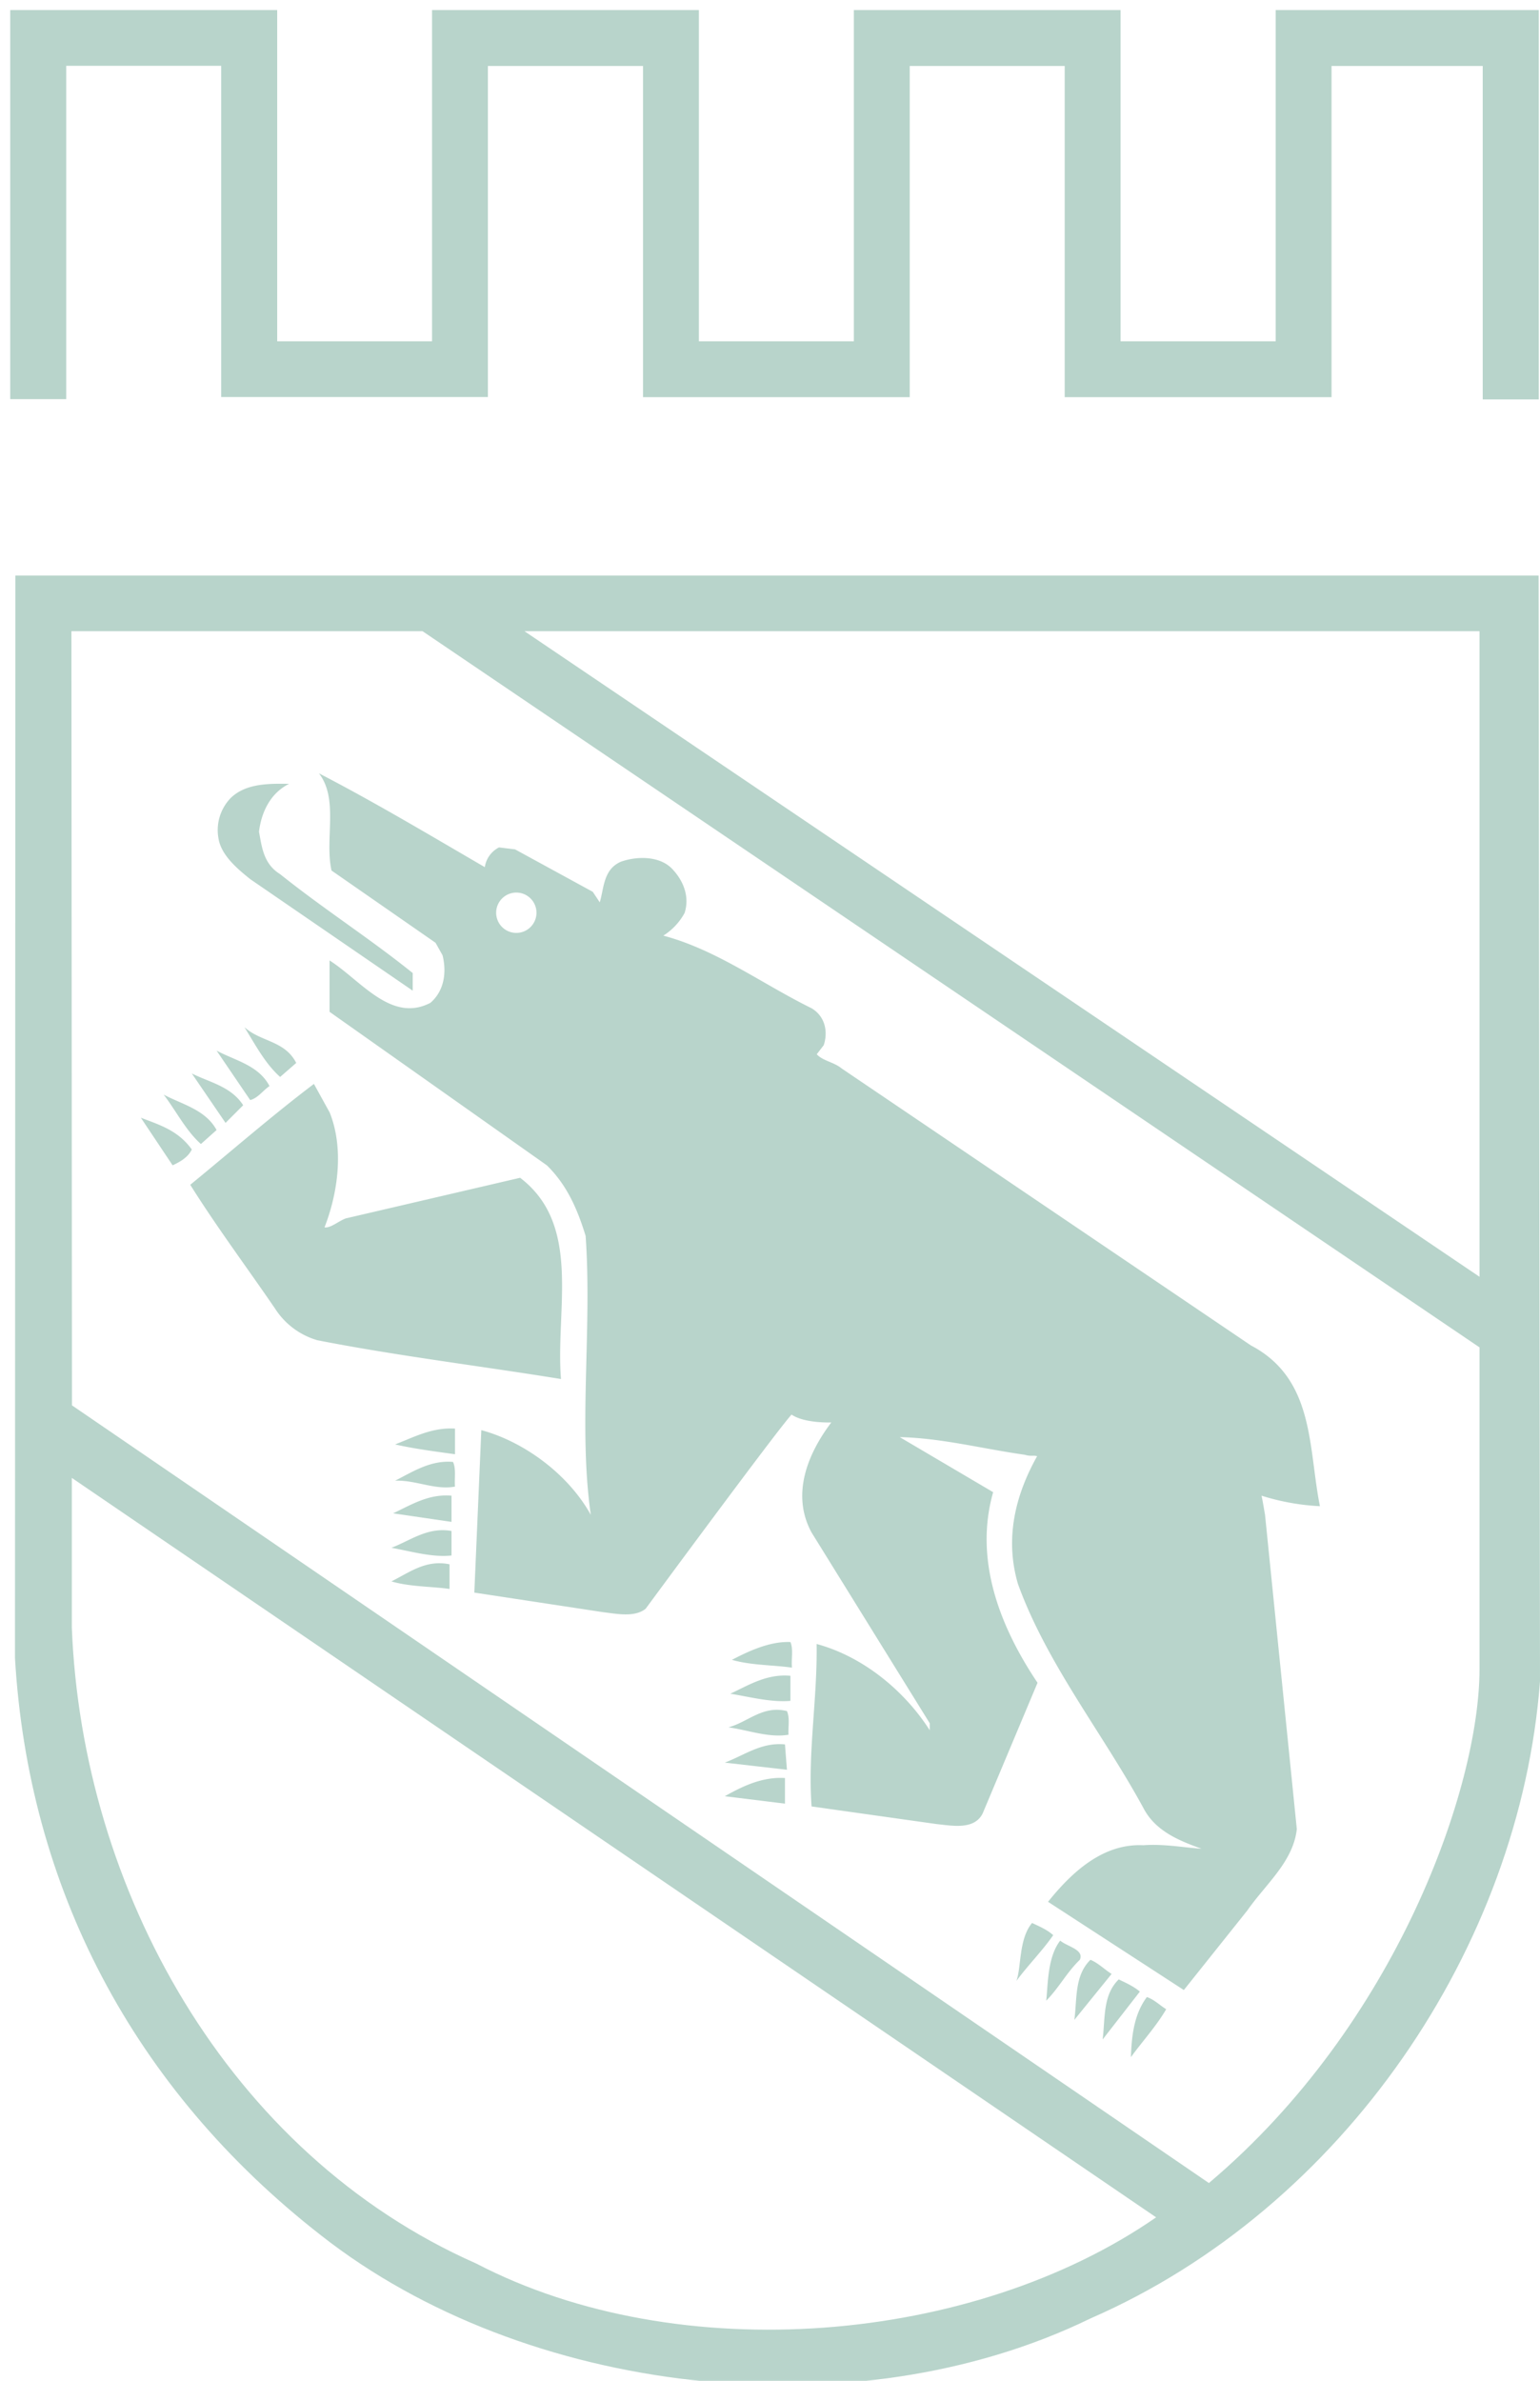<svg xmlns="http://www.w3.org/2000/svg" width="11" height="17" viewBox="0 0 11 17">
    <g fill="#B8D4CB" fill-rule="evenodd">
        <path d="M3.018 4.507H.51l.004 5.528 8.121 5.553c1.345-1.135 1.933-2.83 1.933-3.67V9.621l-7.55-5.114zM11 12.005c-.143 1.896-1.404 3.762-3.211 4.55-1.692.824-4.043.549-5.497-.594C.947 14.913.202 13.473.107 11.839L.11 4.11H10.99L11 12.005zM3.746 4.507l6.822 4.61v-4.61H3.746zM.513 10.554v1.067c.073 1.866 1.112 3.757 2.889 4.542 1.448.753 3.545.578 4.856-.33l-7.745-5.28z"/>
        <path d="M3.676 6.661a.144.144 0 1 0 0-.287.144.144 0 0 0 0 .287zm-.213-.47a.19.19 0 0 1 .101-.14l.115.014.555.303.05.075c.031-.103.025-.235.151-.29.113-.04.275-.043.365.05.08.083.128.198.09.316a.44.44 0 0 1-.152.162c.381.101.706.345 1.06.519.097.059.117.168.086.263l-.05.065c.042.047.123.056.176.1l2.925 1.979c.457.24.409.73.493 1.148a1.651 1.651 0 0 1-.417-.075c.01.046.017.092.025.137l.227 2.244c-.026.233-.222.392-.353.58l-.454.569-.97-.63c.171-.213.393-.418.681-.404.146-.011.292.017.415.025-.154-.056-.328-.123-.415-.291-.291-.535-.689-1.028-.896-1.6-.096-.328-.017-.637.137-.912-.025-.008-.046.003-.087-.01-.3-.042-.597-.12-.894-.126l.667.393c-.14.493.056.972.317 1.361l-.392.933c-.06.12-.219.087-.328.076l-.894-.126c-.028-.387.042-.765.036-1.16.32.086.62.322.808.616v-.05l-.844-1.362c-.148-.272-.027-.564.141-.786 0 0-.19.008-.284-.056-.1.107-1.042 1.386-1.042 1.386-.078.064-.21.036-.303.025l-.921-.14.05-1.16c.311.084.625.32.782.605-.09-.63.01-1.328-.037-1.992-.056-.182-.129-.359-.277-.504L2.354 7.225v-.367c.224.143.44.448.72.303.098-.084.118-.216.087-.34l-.05-.089-.743-.516c-.05-.224.053-.51-.09-.694.4.207.793.442 1.185.67zm-1.815-.493a.33.33 0 0 0-.087.291c.02.118.132.213.227.289l1.16.796v-.126c-.311-.25-.636-.457-.947-.706-.118-.073-.13-.19-.151-.303.016-.134.078-.274.215-.342-.14-.002-.308-.005-.417.101zm.1 1.64c.076.122.146.257.253.352l.115-.1c-.082-.16-.252-.15-.367-.253zm-.201.164l.24.353c.054-.013.09-.067.138-.1-.078-.149-.246-.182-.378-.253zm-.177.163l.241.353.126-.126c-.087-.135-.24-.163-.367-.227zm.872.075c-.3.227-.592.482-.883.72.188.3.404.589.605.883a.536.536 0 0 0 .303.227c.571.112 1.174.185 1.74.277-.04-.498.151-1.1-.292-1.437L2.47 8.7c-.054.02-.107.07-.152.064.096-.246.14-.563.037-.82l-.112-.203zm-1.073.076c.09.118.157.255.266.353l.112-.1c-.079-.146-.247-.183-.378-.253zm-.163.165l.227.34c.05-.023.11-.056.137-.113-.098-.137-.232-.176-.364-.227zm2.244 2.22c-.162-.01-.291.06-.428.113.137.031.283.05.428.07V10.2zm-.428.372c.148-.006.285.069.428.042-.005-.06.009-.125-.014-.176-.162-.015-.294.074-.414.134zm.403.107c-.162-.014-.286.064-.417.126l.417.061v-.187zm0 .252c-.17-.03-.291.067-.429.12.14.025.289.07.429.055v-.175zm-.014.238c-.168-.035-.285.057-.415.122.13.039.292.036.415.054v-.176zm2.017.682c.135.04.303.037.429.056-.006-.062.011-.13-.011-.183-.157-.007-.32.077-.418.127zm.418.114c-.168-.015-.295.065-.429.128.14.023.289.063.429.051v-.18zm-.443.368c.143.02.286.076.429.053-.003-.056.011-.12-.011-.169-.174-.043-.278.079-.418.116zm.404.122c-.168-.017-.289.077-.43.13l.444.051-.014-.181zm0 .24c-.166-.01-.308.062-.43.13l.43.053v-.182zm1.765 1.035c-.096.114-.076.316-.112.414.08-.109.184-.213.263-.327-.045-.04-.098-.062-.151-.087zm.201.126c-.092.118-.087.316-.1.429.092-.093.145-.2.24-.292.034-.073-.092-.095-.14-.137zm.216.137c-.115.112-.095.28-.115.429l.266-.328c-.053-.034-.097-.079-.151-.101zm.202.14c-.115.112-.096.278-.115.429l.266-.342c-.048-.04-.1-.062-.151-.087zm.201.126c-.09.12-.109.272-.114.429.084-.115.182-.222.252-.342-.045-.028-.087-.07-.138-.087zM10.79.072H9.112v2.365H8.004V.072H6.099v2.365H4.992V.072H3.086v2.365H1.98V.072H.073V2.85h.4V.47H1.58v2.365h1.905V.471h1.108v2.365h1.905V.471h1.107v2.365h1.906V.471h1.08v2.381h.4V.072h-.2"/>
    </g>
</svg>
